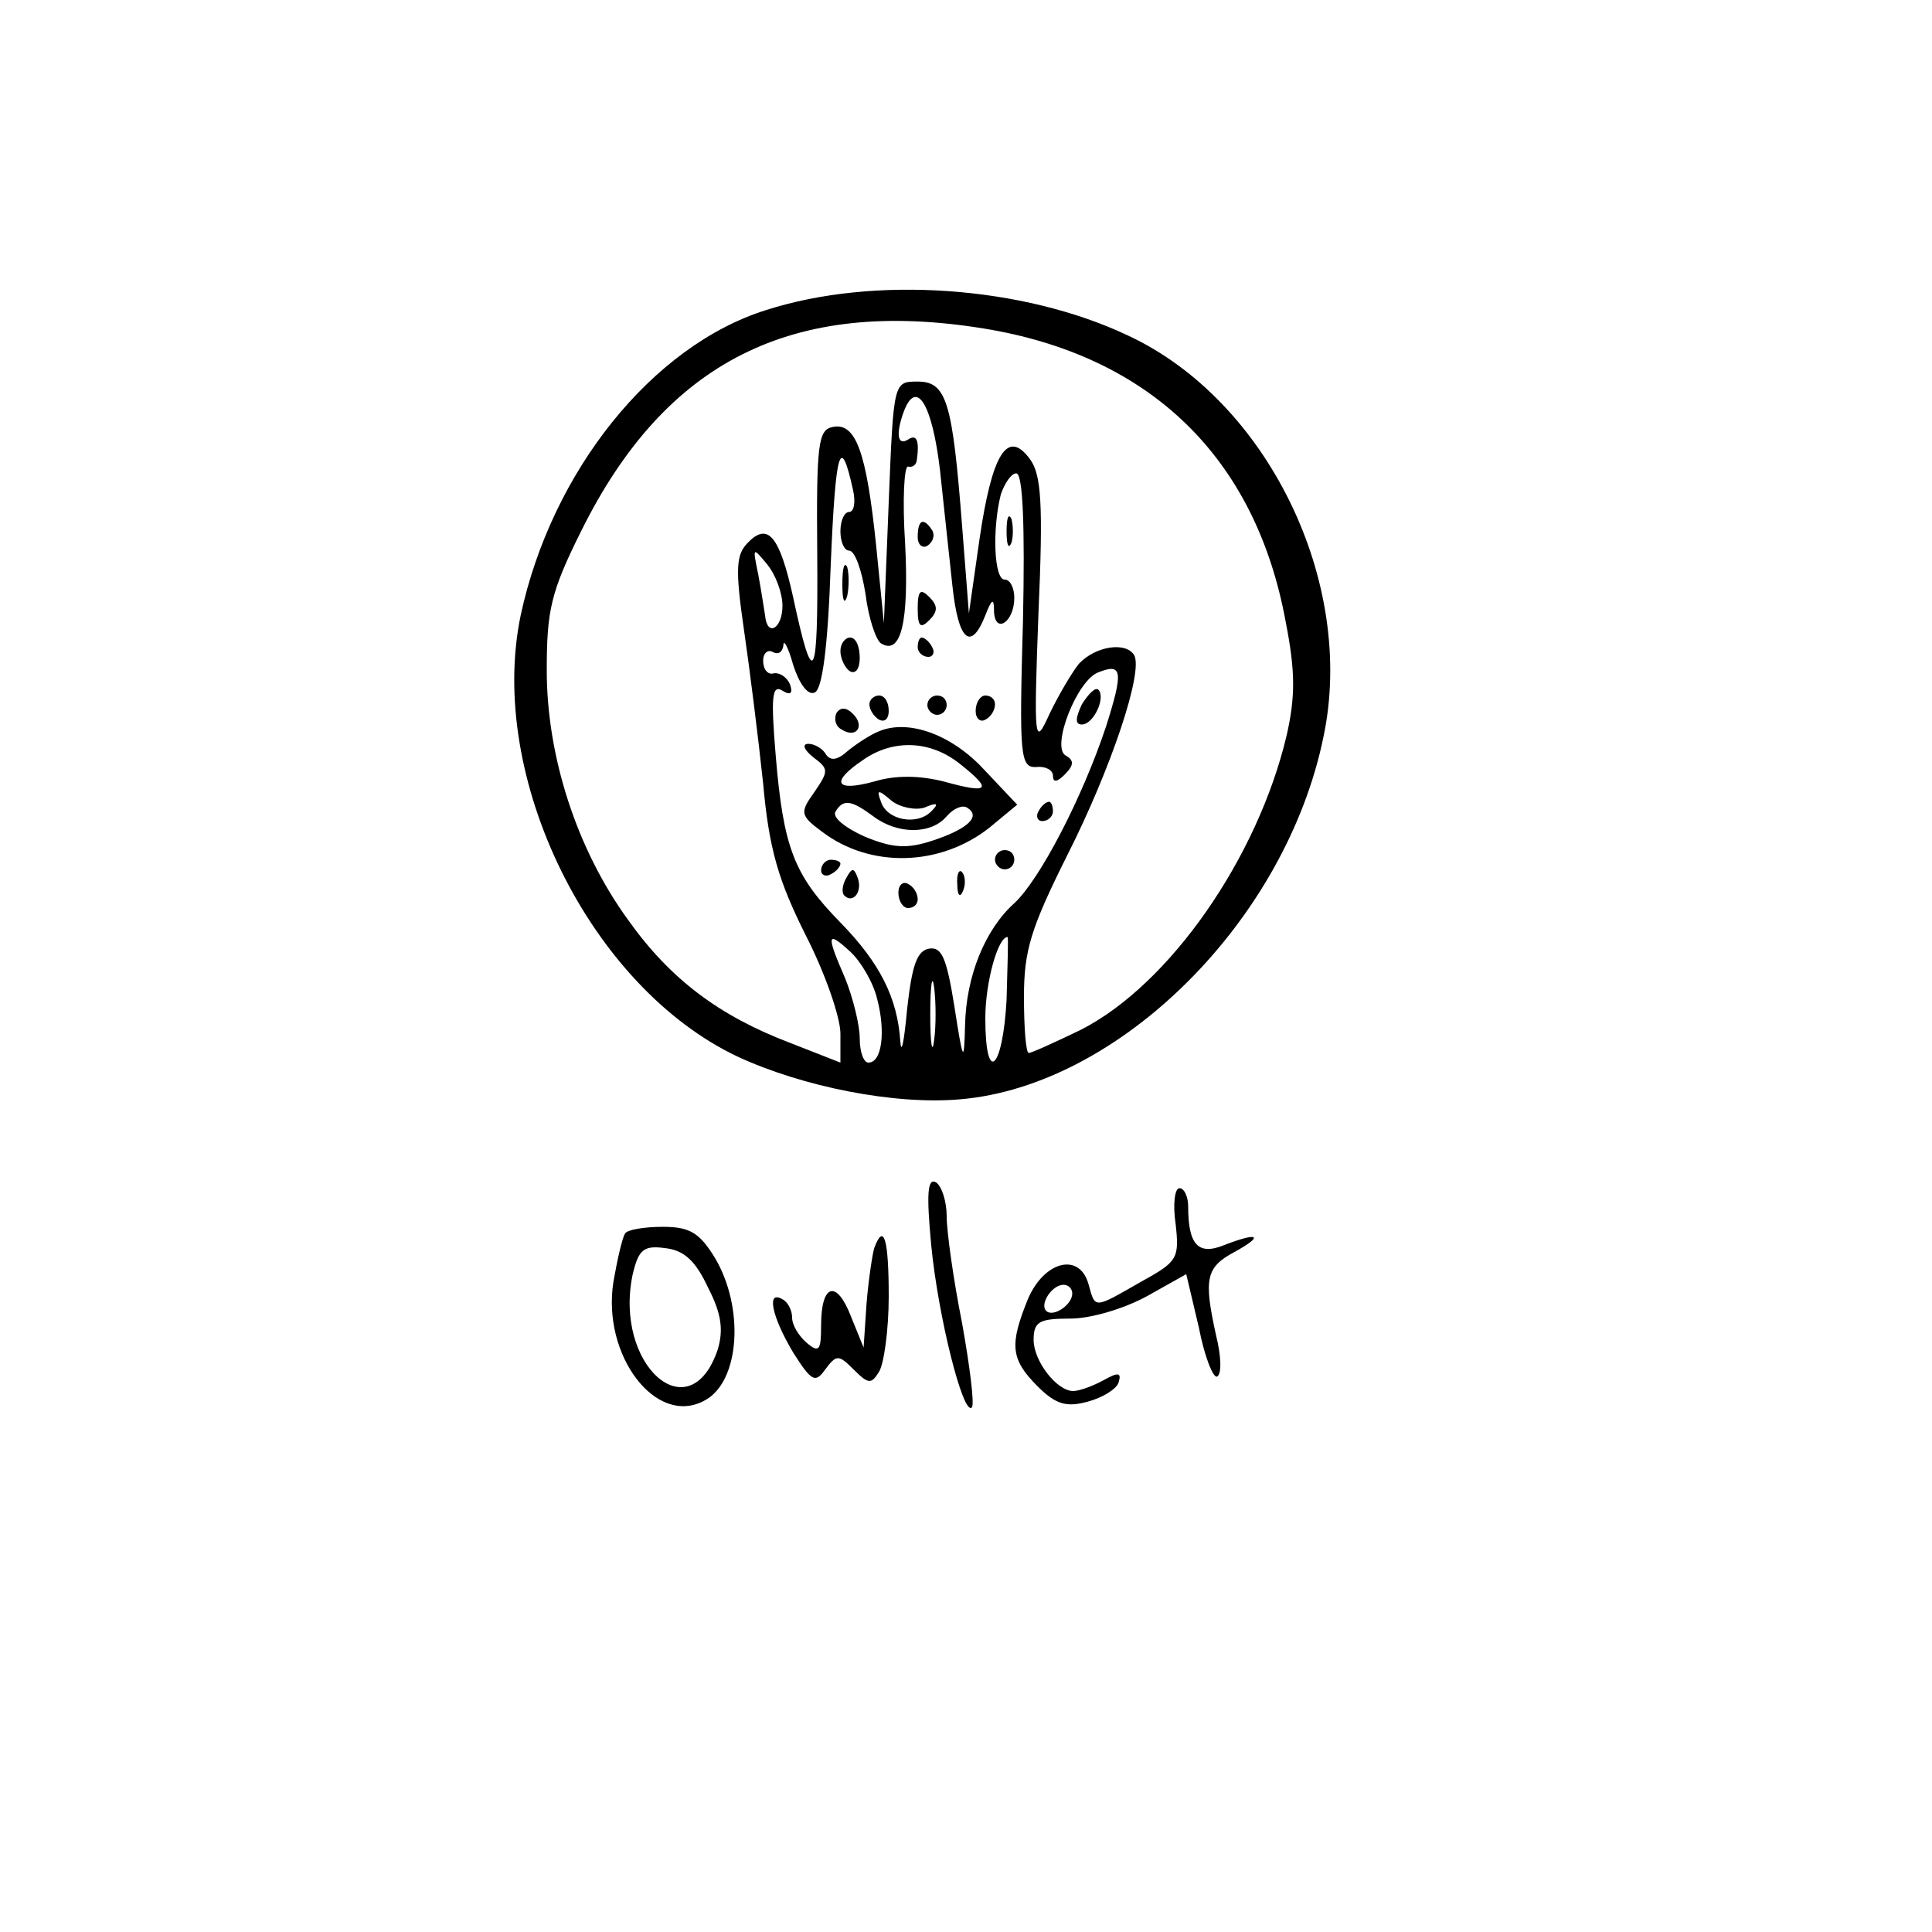 <?xml version="1.0" standalone="no"?>
<!DOCTYPE svg PUBLIC "-//W3C//DTD SVG 20010904//EN"
 "http://www.w3.org/TR/2001/REC-SVG-20010904/DTD/svg10.dtd">
<svg version="1.0" xmlns="http://www.w3.org/2000/svg"
 width="200pt" height="200pt" viewBox="0 0 200 200"
 preserveAspectRatio="xMidYMid meet">

<g transform="translate(0,200) scale(0.1,-0.1)"
fill="#000000" stroke="none">
<path d="M793 1679 c-118 -37 -222 -167 -254 -316 -35 -168 72 -385 225 -457
67 -31 162 -50 230 -44 165 14 337 185 376 375 34 160 -58 349 -203 416 -108
51 -262 62 -374 26z m225 -19 c173 -28 282 -134 313 -304 10 -51 10 -77 1
-117 -30 -127 -121 -258 -213 -305 -27 -13 -51 -24 -54 -24 -3 0 -5 26 -5 58
0 48 7 71 45 147 45 89 79 190 69 207 -9 14 -40 9 -57 -9 -8 -10 -22 -34 -31
-53 -15 -33 -16 -29 -11 105 5 114 3 144 -9 160 -23 31 -39 6 -52 -83 l-11
-77 -7 90 c-10 129 -16 150 -46 150 -25 0 -25 0 -30 -125 l-5 -125 -8 80 c-10
97 -21 128 -45 123 -15 -3 -17 -17 -16 -132 1 -133 -4 -142 -25 -44 -14 63
-26 78 -47 56 -12 -12 -13 -27 -4 -89 6 -41 15 -113 20 -160 6 -68 16 -101 44
-157 20 -39 36 -85 36 -102 l0 -30 -51 20 c-74 28 -125 66 -169 128 -53 73
-84 169 -84 258 0 62 4 81 36 145 87 175 218 241 416 209z m-45 -146 c4 -38
10 -93 13 -121 6 -56 19 -68 34 -30 7 18 9 18 9 4 1 -24 21 -11 21 14 0 10 -4
19 -10 19 -11 0 -13 52 -4 88 4 12 11 22 16 22 7 0 9 -55 7 -152 -4 -141 -3
-153 14 -152 9 1 17 -3 17 -9 0 -7 4 -7 12 1 10 10 10 15 1 20 -15 9 12 78 34
86 25 10 26 1 8 -56 -25 -75 -69 -159 -95 -183 -30 -27 -50 -75 -51 -127 -1
-39 -2 -38 -11 20 -8 50 -13 62 -26 60 -13 -2 -18 -18 -23 -63 -3 -33 -6 -48
-7 -33 -3 45 -21 81 -62 123 -48 49 -59 77 -67 173 -5 60 -4 74 7 67 8 -5 11
-3 8 6 -3 8 -11 13 -17 12 -6 -2 -11 4 -11 13 0 8 5 12 10 9 6 -3 10 0 11 7 0
7 5 -2 10 -20 6 -19 15 -32 22 -29 8 2 14 45 17 133 5 119 10 136 23 77 3 -13
1 -23 -4 -23 -5 0 -9 -9 -9 -20 0 -11 4 -20 9 -20 6 0 13 -20 17 -45 3 -25 11
-48 16 -51 21 -13 29 23 25 103 -3 45 -1 81 3 80 4 -1 8 1 9 6 3 21 0 28 -9
22 -11 -7 -13 6 -4 30 13 33 29 6 37 -61z m-163 -141 c0 -24 -16 -33 -18 -10
-1 6 -4 26 -7 42 -6 29 -6 29 9 11 9 -11 16 -30 16 -43z m98 -407 c9 -34 5
-66 -9 -66 -5 0 -9 11 -9 25 0 14 -7 42 -15 62 -20 46 -19 50 5 28 11 -10 24
-32 28 -49z m134 -1 c-4 -73 -22 -89 -22 -19 0 37 13 84 23 84 1 0 0 -29 -1
-65z m-75 -42 c-2 -16 -4 -3 -4 27 0 30 2 43 4 28 2 -16 2 -40 0 -55z"/>
<path d="M1042 1450 c0 -14 2 -19 5 -12 2 6 2 18 0 25 -3 6 -5 1 -5 -13z"/>
<path d="M950 1444 c0 -8 5 -12 10 -9 6 4 8 11 5 16 -9 14 -15 11 -15 -7z"/>
<path d="M872 1395 c0 -16 2 -22 5 -12 2 9 2 23 0 30 -3 6 -5 -1 -5 -18z"/>
<path d="M950 1370 c0 -19 3 -21 12 -12 9 9 9 15 0 24 -9 9 -12 7 -12 -12z"/>
<path d="M870 1326 c0 -8 5 -18 10 -21 6 -3 10 3 10 14 0 12 -4 21 -10 21 -5
0 -10 -6 -10 -14z"/>
<path d="M950 1330 c0 -5 5 -10 11 -10 5 0 7 5 4 10 -3 6 -8 10 -11 10 -2 0
-4 -4 -4 -10z"/>
<path d="M1120 1271 c-7 -15 -7 -21 0 -21 12 0 25 28 17 36 -3 3 -10 -4 -17
-15z"/>
<path d="M900 1271 c0 -6 5 -13 10 -16 6 -3 10 1 10 9 0 9 -4 16 -10 16 -5 0
-10 -4 -10 -9z"/>
<path d="M960 1270 c0 -5 5 -10 10 -10 6 0 10 5 10 10 0 6 -4 10 -10 10 -5 0
-10 -4 -10 -10z"/>
<path d="M1010 1264 c0 -8 5 -12 10 -9 6 3 10 10 10 16 0 5 -4 9 -10 9 -5 0
-10 -7 -10 -16z"/>
<path d="M866 1262 c-3 -6 -1 -14 5 -17 15 -10 25 3 12 16 -7 7 -13 7 -17 1z"/>
<path d="M910 1243 c-8 -3 -22 -12 -32 -20 -11 -10 -18 -11 -23 -4 -3 6 -12
11 -18 11 -7 0 -5 -6 5 -14 16 -12 16 -14 1 -36 -15 -21 -15 -24 8 -41 50 -38
122 -36 173 4 l29 24 -34 36 c-33 36 -78 53 -109 40z m84 -34 c34 -27 30 -31
-17 -18 -24 6 -49 7 -72 0 -40 -11 -46 -1 -12 22 31 22 70 21 101 -4z m-37
-45 c14 6 15 4 7 -4 -15 -15 -46 -9 -52 10 -5 13 -3 13 11 1 9 -7 25 -10 34
-7z m-53 -9 c25 -19 60 -19 76 0 7 8 16 12 21 9 15 -9 1 -22 -35 -34 -27 -9
-42 -8 -71 4 -20 9 -34 20 -30 26 8 13 16 12 39 -5z"/>
<path d="M1075 1160 c-3 -5 -1 -10 4 -10 6 0 11 5 11 10 0 6 -2 10 -4 10 -3 0
-8 -4 -11 -10z"/>
<path d="M1030 1110 c0 -5 5 -10 10 -10 6 0 10 5 10 10 0 6 -4 10 -10 10 -5 0
-10 -4 -10 -10z"/>
<path d="M850 1099 c0 -5 5 -7 10 -4 6 3 10 8 10 11 0 2 -4 4 -10 4 -5 0 -10
-5 -10 -11z"/>
<path d="M876 1091 c-4 -7 -5 -15 -2 -18 9 -9 19 4 14 18 -4 11 -6 11 -12 0z"/>
<path d="M991 1084 c0 -11 3 -14 6 -6 3 7 2 16 -1 19 -3 4 -6 -2 -5 -13z"/>
<path d="M930 1076 c0 -9 5 -16 10 -16 6 0 10 4 10 9 0 6 -4 13 -10 16 -5 3
-10 -1 -10 -9z"/>
<path d="M964 711 c7 -73 33 -177 42 -168 3 3 -2 42 -10 87 -9 45 -16 95 -16
111 0 15 -5 31 -11 35 -9 5 -10 -12 -5 -65z"/>
<path d="M1217 733 c4 -36 2 -39 -36 -60 -49 -28 -47 -28 -54 -3 -9 34 -46 25
-63 -15 -19 -47 -18 -62 10 -90 19 -19 30 -22 52 -16 15 4 30 13 32 20 3 10 0
11 -16 2 -11 -6 -25 -11 -31 -11 -17 0 -41 31 -41 53 0 19 6 22 38 22 21 0 55
10 79 23 l41 23 13 -55 c6 -31 15 -53 19 -51 5 3 4 22 -1 42 -13 59 -11 71 19
87 31 17 25 21 -11 7 -27 -11 -37 1 -37 40 0 10 -4 19 -9 19 -5 0 -7 -17 -4
-37z m-107 -72 c0 -12 -20 -25 -27 -18 -7 7 6 27 18 27 5 0 9 -4 9 -9z"/>
<path d="M647 723 c-3 -5 -8 -27 -12 -50 -12 -76 44 -150 94 -123 37 19 42 96
11 148 -16 26 -26 32 -54 32 -19 0 -37 -3 -39 -7z m86 -56 c14 -27 16 -44 10
-64 -29 -86 -108 -16 -88 78 6 25 11 30 33 27 20 -2 32 -13 45 -41z"/>
<path d="M905 708 c-2 -7 -6 -33 -8 -58 l-3 -45 -13 32 c-15 39 -31 34 -31 -9
0 -26 -2 -29 -15 -18 -8 7 -15 18 -15 26 0 7 -4 16 -10 19 -17 10 -11 -18 11
-55 19 -30 23 -32 33 -18 12 16 14 16 30 0 15 -15 18 -15 26 -2 5 8 10 43 10
78 0 59 -5 77 -15 50z"/>
</g>
</svg>

